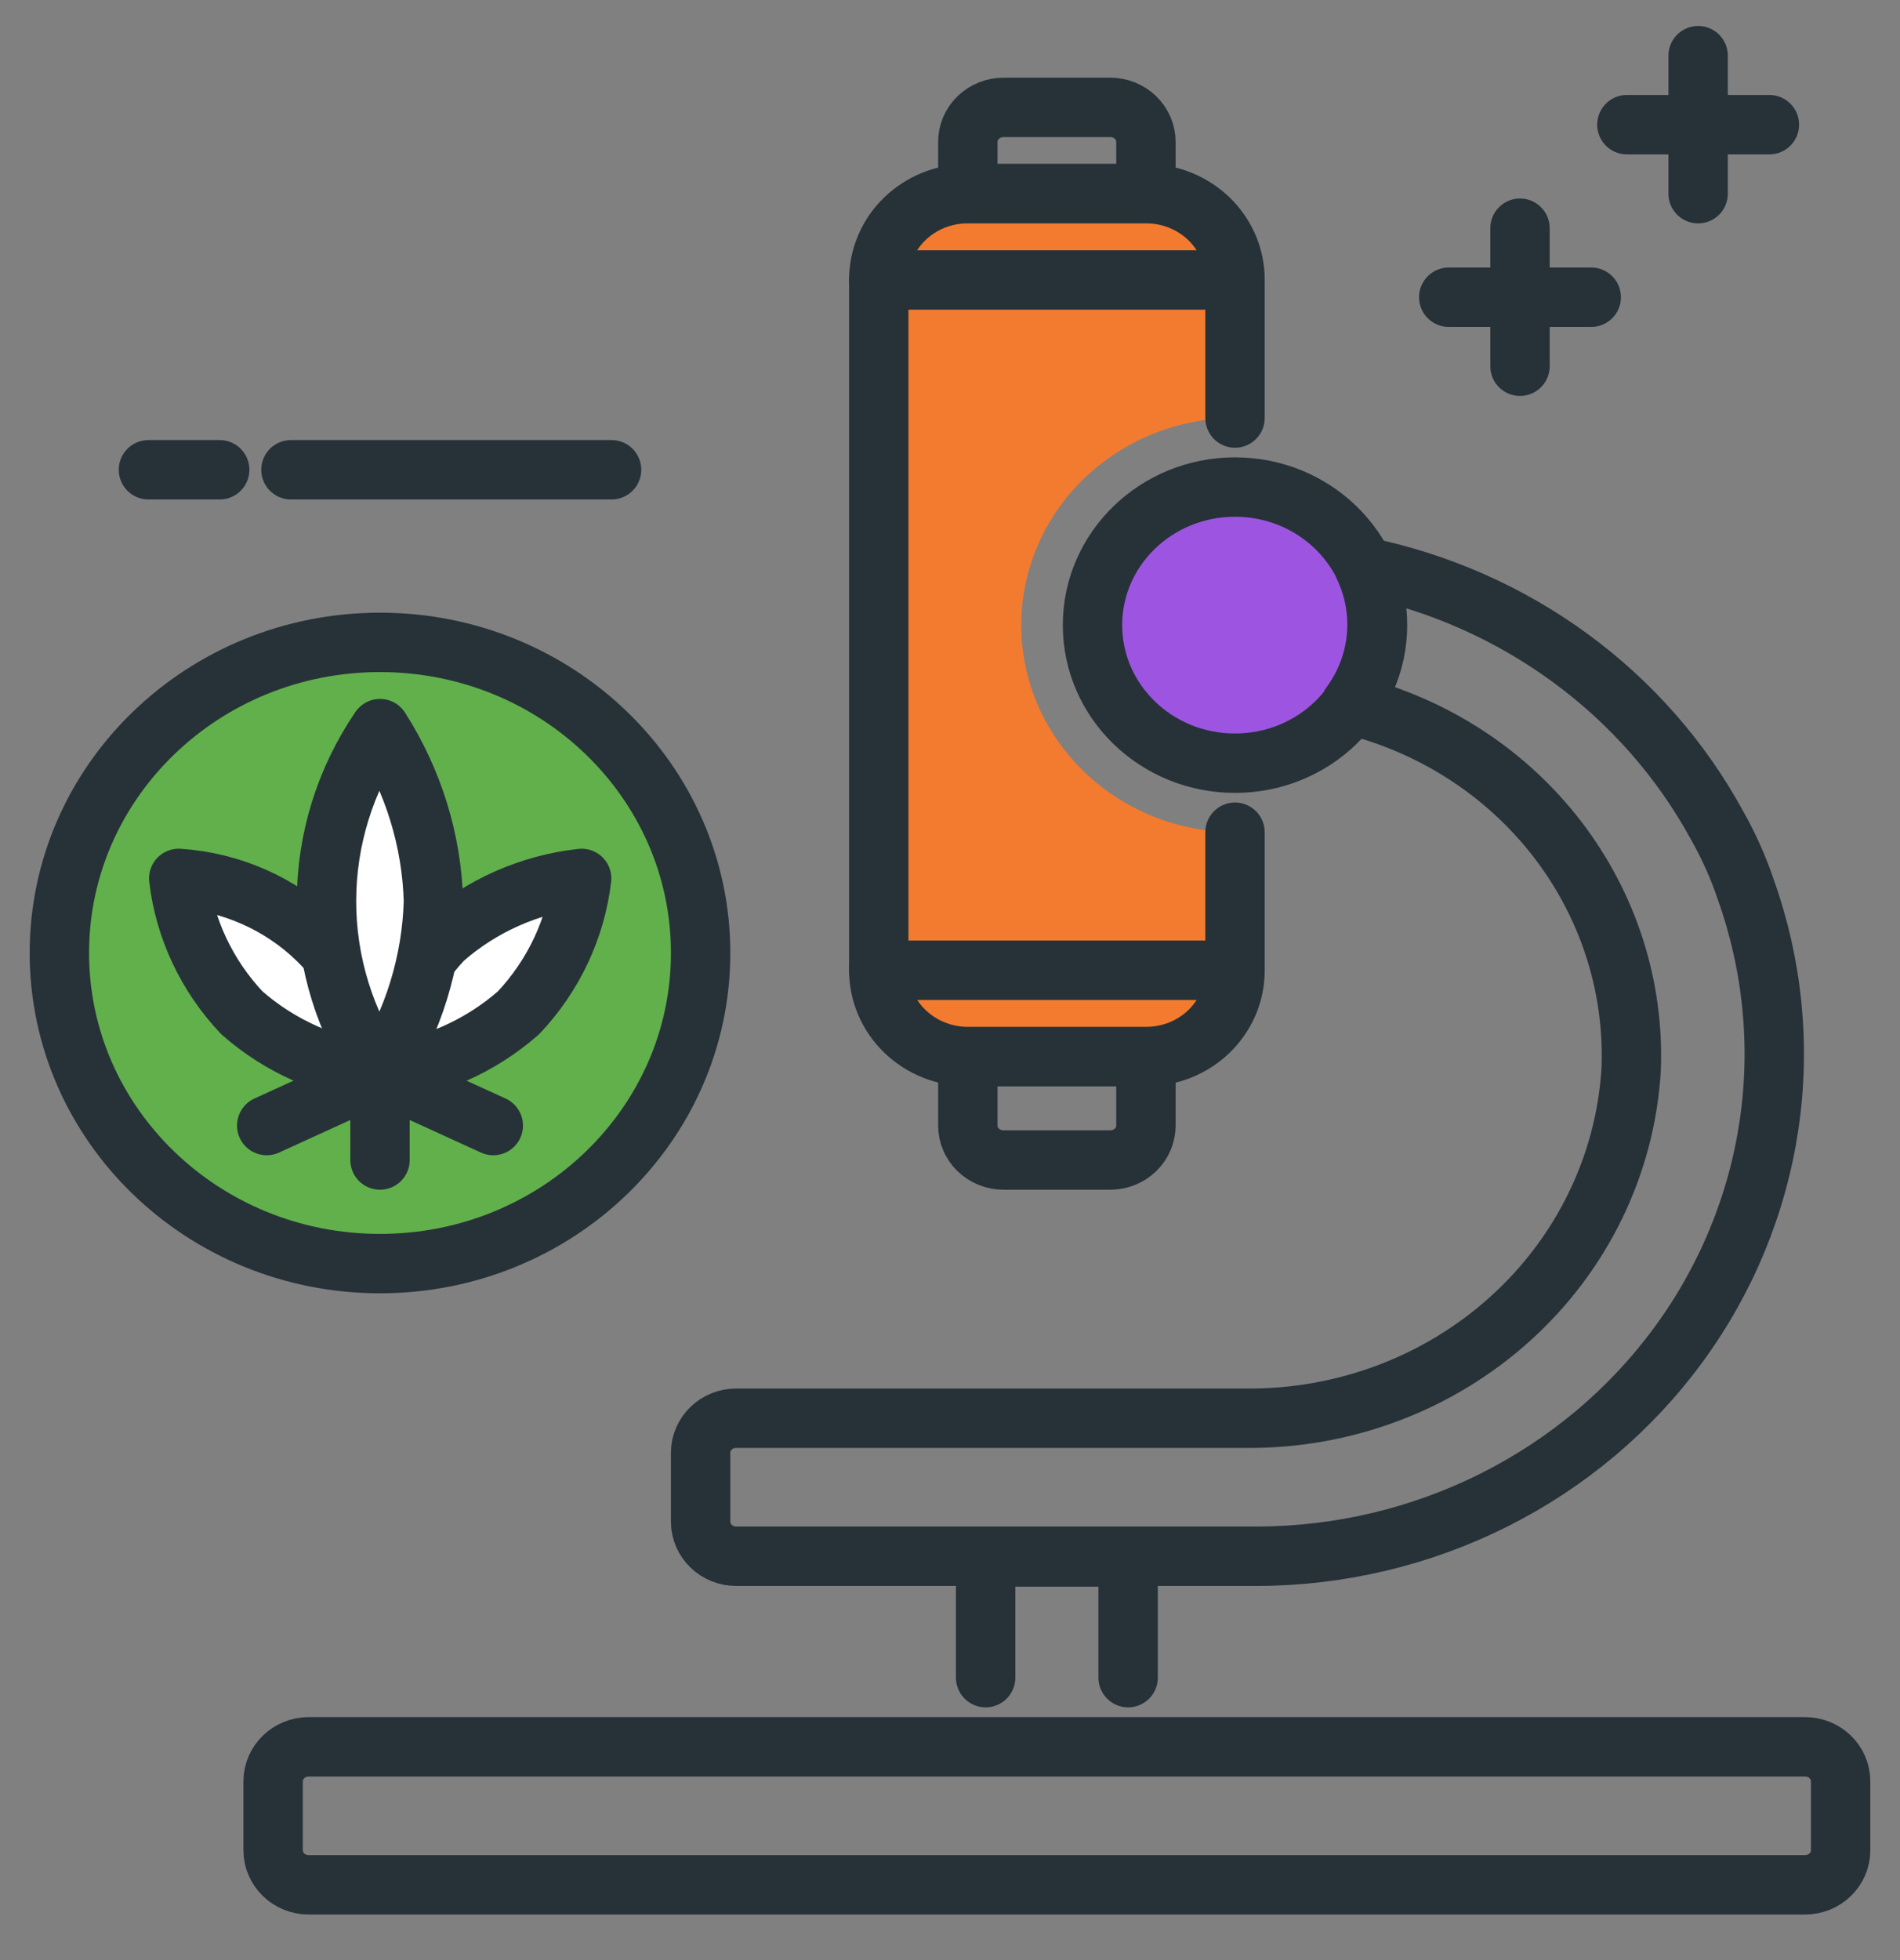 <svg width="32" height="33" viewBox="0 0 32 33" fill="none" xmlns="http://www.w3.org/2000/svg">
<rect x="0" y="0" width="32" height="33" fill="#808080" stroke="none"/>
<path d="M27.4 2.099H29.8" stroke="#263238" stroke-linecap="round" stroke-linejoin="round"/>
<path d="M28.6 0.937V3.261" stroke="#263238" stroke-linecap="round" stroke-linejoin="round"/>
<path d="M24.4 5.004H26.8" stroke="#263238" stroke-linecap="round" stroke-linejoin="round"/>
<path d="M25.6 3.842V6.166" stroke="#263238" stroke-linecap="round" stroke-linejoin="round"/>
<path d="M16.9 1.808H18.7C18.859 1.808 19.012 1.87 19.124 1.978C19.237 2.087 19.3 2.235 19.3 2.389V3.26H16.3V2.389C16.3 2.235 16.363 2.087 16.476 1.978C16.588 1.87 16.741 1.808 16.9 1.808Z" stroke="#263238" stroke-linecap="round" stroke-linejoin="round"/>
<path d="M16.3 17.788H19.3V18.949C19.3 19.103 19.237 19.251 19.124 19.36C19.012 19.468 18.859 19.53 18.7 19.53H16.9C16.741 19.53 16.588 19.468 16.476 19.36C16.363 19.251 16.3 19.103 16.3 18.949V17.788Z" stroke="#263238" stroke-linecap="round" stroke-linejoin="round"/>
<path d="M30.4 29.409H5.2C4.869 29.409 4.6 29.669 4.6 29.99V31.152C4.6 31.473 4.869 31.733 5.2 31.733H30.4C30.731 31.733 31 31.473 31 31.152V29.99C31 29.669 30.731 29.409 30.4 29.409Z" stroke="#263238" stroke-linecap="round" stroke-linejoin="round"/>
<path d="M20.8 12.849C22.125 12.849 23.2 11.808 23.2 10.524C23.2 9.241 22.125 8.2 20.8 8.2C19.474 8.2 18.4 9.241 18.4 10.524C18.4 11.808 19.474 12.849 20.8 12.849Z" fill="#9D55E1" stroke="#263238" stroke-linecap="round" stroke-linejoin="round"/>
<path d="M28.918 13.894C28.317 12.791 27.473 11.829 26.445 11.077C25.418 10.325 24.232 9.801 22.972 9.542C23.149 9.915 23.221 10.326 23.181 10.734C23.141 11.142 22.99 11.533 22.744 11.867C24.139 12.212 25.369 13.011 26.229 14.128C27.089 15.246 27.528 16.615 27.472 18.008C27.375 19.608 26.646 21.11 25.436 22.202C24.226 23.295 22.628 23.895 20.974 23.877H12.4C12.241 23.877 12.088 23.938 11.976 24.047C11.863 24.156 11.8 24.304 11.8 24.458V25.62C11.8 25.774 11.863 25.922 11.976 26.031C12.088 26.14 12.241 26.201 12.4 26.201H21.178C22.567 26.197 23.936 25.871 25.169 25.251C26.402 24.632 27.465 23.736 28.269 22.639C29.074 21.542 29.596 20.275 29.794 18.943C29.991 17.611 29.857 16.253 29.404 14.981C29.278 14.605 29.115 14.241 28.918 13.894V13.894Z" stroke="#263238" stroke-linecap="round" stroke-linejoin="round"/>
<path d="M17.2 10.524C17.2 9.6 17.579 8.713 18.255 8.059C18.93 7.405 19.845 7.038 20.8 7.038V4.714C20.801 4.523 20.763 4.333 20.688 4.157C20.612 3.98 20.502 3.82 20.363 3.685C20.223 3.55 20.057 3.443 19.875 3.37C19.693 3.297 19.497 3.26 19.3 3.261H16.3C16.103 3.26 15.908 3.297 15.725 3.37C15.543 3.443 15.377 3.55 15.238 3.685C15.098 3.82 14.988 3.98 14.913 4.157C14.838 4.333 14.799 4.523 14.8 4.714V16.335C14.8 16.72 14.958 17.09 15.239 17.362C15.521 17.634 15.902 17.788 16.3 17.788H19.3C19.497 17.788 19.693 17.751 19.875 17.679C20.057 17.606 20.223 17.499 20.363 17.364C20.502 17.229 20.612 17.068 20.688 16.892C20.763 16.715 20.801 16.526 20.8 16.335V14.011C19.845 14.011 18.93 13.643 18.255 12.99C17.579 12.336 17.2 11.449 17.2 10.524Z" fill="#F37B2F"/>
<path d="M20.8 7.038V4.714C20.801 4.523 20.763 4.333 20.688 4.157C20.612 3.98 20.502 3.82 20.363 3.685C20.223 3.55 20.057 3.443 19.875 3.37C19.693 3.297 19.497 3.26 19.3 3.261H16.3C16.103 3.26 15.908 3.297 15.725 3.37C15.543 3.443 15.377 3.55 15.238 3.685C15.098 3.82 14.988 3.98 14.913 4.157C14.838 4.333 14.799 4.523 14.8 4.714V16.335C14.8 16.72 14.958 17.09 15.239 17.362C15.521 17.634 15.902 17.788 16.3 17.788H19.3C19.497 17.788 19.693 17.751 19.875 17.679C20.057 17.606 20.223 17.499 20.363 17.364C20.502 17.229 20.612 17.068 20.688 16.892C20.763 16.715 20.801 16.526 20.8 16.335V14.011" stroke="#263238" stroke-linecap="round" stroke-linejoin="round"/>
<path d="M16.6 28.245V26.213H19V28.245" stroke="#263238" stroke-linecap="round" stroke-linejoin="round"/>
<path d="M14.8 4.714H20.8" stroke="#263238" stroke-linecap="round" stroke-linejoin="round"/>
<path d="M14.8 16.335H20.8" stroke="#263238" stroke-linecap="round" stroke-linejoin="round"/>
<path d="M6.4 21.274C9.382 21.274 11.8 18.933 11.8 16.044C11.8 13.156 9.382 10.815 6.4 10.815C3.418 10.815 1 13.156 1 16.044C1 18.933 3.418 21.274 6.4 21.274Z" fill="#61B04C" stroke="#263238" stroke-linecap="round" stroke-linejoin="round"/>
<path d="M8.734 17.05C8.086 17.62 7.27 17.979 6.4 18.078C6.502 17.236 6.873 16.446 7.462 15.818C8.109 15.246 8.926 14.886 9.796 14.789C9.696 15.632 9.325 16.423 8.734 17.05Z" fill="white" stroke="#263238" stroke-linecap="round" stroke-linejoin="round"/>
<path d="M4.072 17.05C4.718 17.619 5.532 17.978 6.4 18.078C6.342 17.225 5.967 16.422 5.343 15.817C4.72 15.212 3.89 14.847 3.01 14.789C3.109 15.632 3.481 16.423 4.072 17.05Z" fill="white" stroke="#263238" stroke-linecap="round" stroke-linejoin="round"/>
<path d="M4.492 18.95L6.4 18.078L8.308 18.95" stroke="#263238" stroke-linecap="round" stroke-linejoin="round"/>
<path d="M6.4 19.53V18.078" stroke="#263238" stroke-linecap="round" stroke-linejoin="round"/>
<path d="M7.3 15.173C7.271 16.201 6.96 17.204 6.4 18.078C5.812 17.216 5.499 16.206 5.499 15.173C5.499 14.14 5.812 13.13 6.4 12.267C6.96 13.142 7.271 14.144 7.3 15.173Z" fill="white" stroke="#263238" stroke-linecap="round" stroke-linejoin="round"/>
<path d="M10.3 7.909H4.9" stroke="#263238" stroke-linecap="round" stroke-linejoin="round"/>
<path d="M3.7 7.909H2.5" stroke="#263238" stroke-linecap="round" stroke-linejoin="round"/>
</svg>
